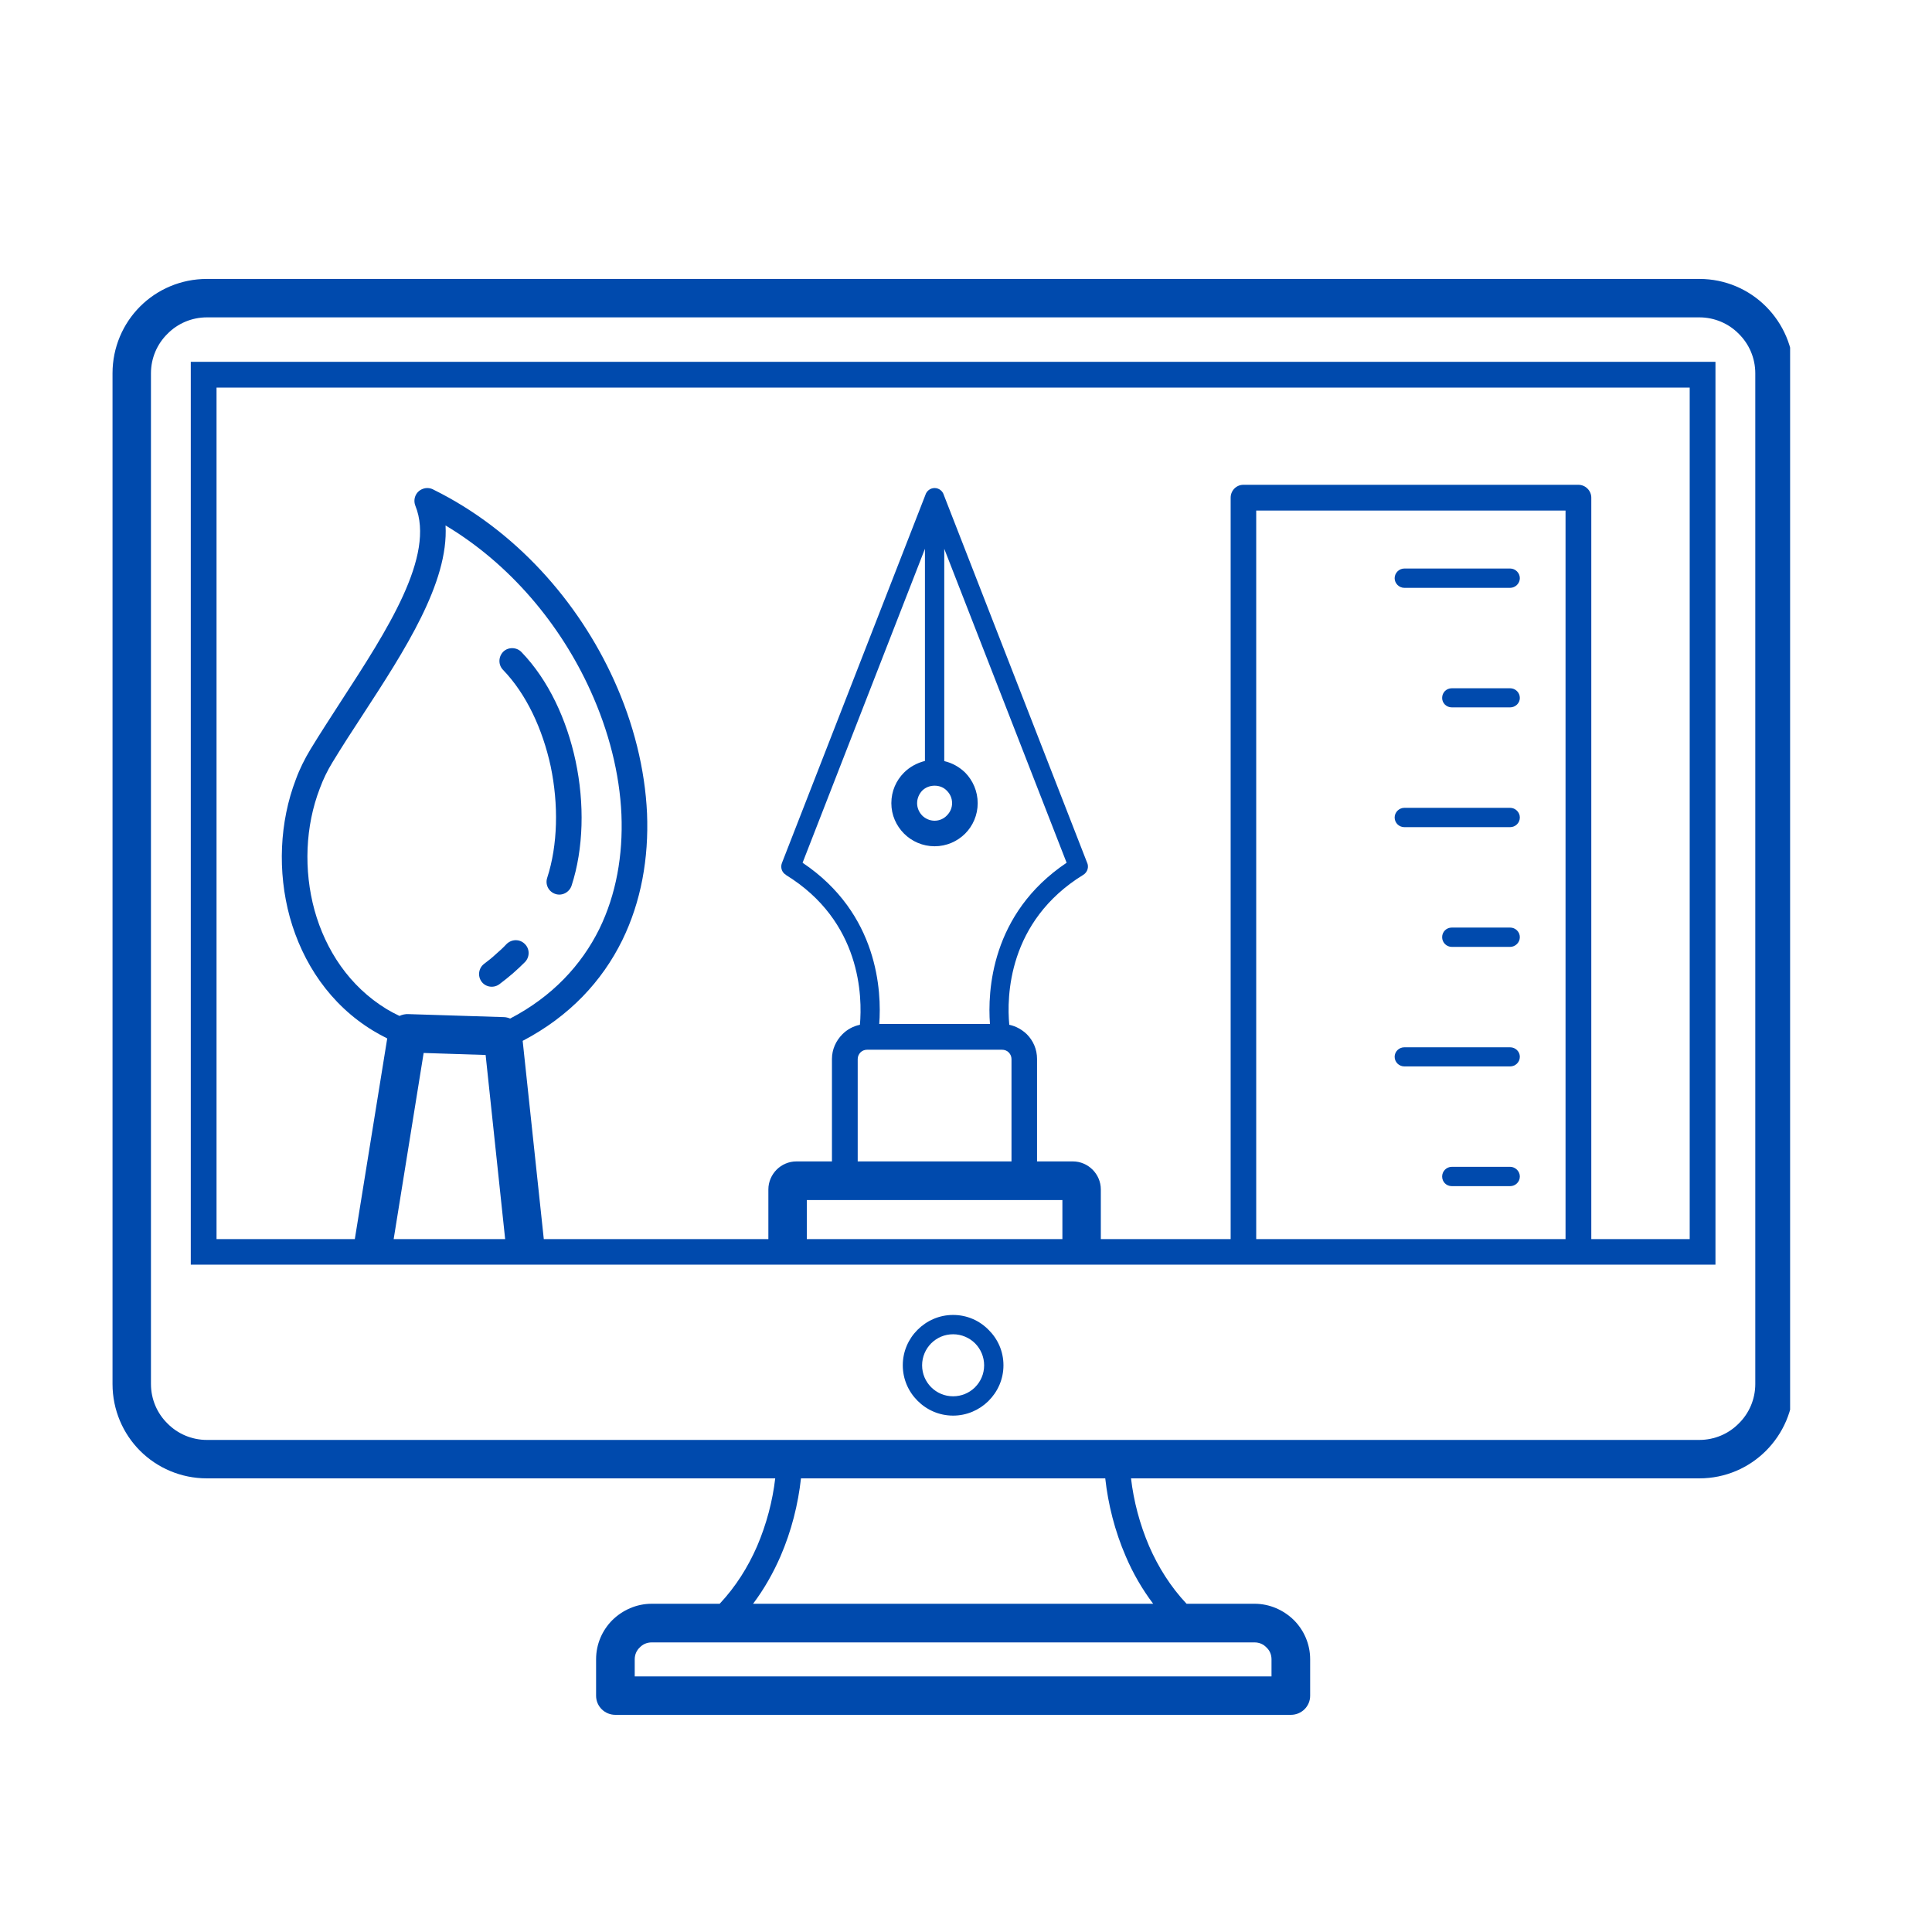 <svg xmlns="http://www.w3.org/2000/svg" xmlns:xlink="http://www.w3.org/1999/xlink" width="50" zoomAndPan="magnify" viewBox="0 0 37.5 37.5" height="50" preserveAspectRatio="xMidYMid meet" version="1.0"><defs><clipPath id="4133d81ce2"><path d="M 2.184 5.398 L 34.746 5.398 L 34.746 33.523 L 2.184 33.523 Z M 2.184 5.398 " clip-rule="nonzero"/></clipPath></defs><g clip-path="url(#4133d81ce2)"><path fill="#004aad" d="M 3.953 7.023 L 33.297 7.023 L 33.297 24.547 L 3.703 24.547 L 3.703 7.023 Z M 9.762 13 C 9.668 12.902 9.672 12.746 9.77 12.648 C 9.867 12.555 10.027 12.559 10.121 12.656 C 10.645 13.199 11 13.965 11.172 14.77 C 11.348 15.598 11.328 16.473 11.094 17.191 C 11.051 17.32 10.91 17.395 10.781 17.352 C 10.648 17.309 10.578 17.168 10.621 17.039 C 10.828 16.402 10.844 15.617 10.688 14.871 C 10.531 14.152 10.219 13.473 9.762 13 Z M 9.832 18.324 C 9.93 18.227 10.086 18.223 10.184 18.32 C 10.285 18.414 10.285 18.574 10.191 18.672 C 10.117 18.746 10.039 18.82 9.953 18.895 C 9.871 18.965 9.785 19.035 9.695 19.102 C 9.586 19.184 9.43 19.164 9.348 19.055 C 9.266 18.945 9.289 18.789 9.398 18.707 C 9.477 18.648 9.555 18.586 9.625 18.52 C 9.699 18.457 9.766 18.395 9.832 18.324 Z M 23.887 24.051 L 23.887 9.66 C 23.887 9.523 23.996 9.41 24.133 9.41 L 30.637 9.41 C 30.773 9.41 30.887 9.523 30.887 9.66 L 30.887 24.051 L 32.797 24.051 L 32.797 7.523 L 4.203 7.523 L 4.203 24.051 L 6.887 24.051 L 7.516 20.156 C 7.422 20.109 7.336 20.062 7.246 20.008 C 6.406 19.5 5.871 18.688 5.625 17.801 C 5.383 16.918 5.426 15.953 5.742 15.129 C 5.816 14.926 5.914 14.73 6.027 14.543 C 6.219 14.227 6.422 13.918 6.625 13.602 C 7.508 12.242 8.457 10.789 8.062 9.816 C 8.012 9.688 8.07 9.543 8.199 9.492 C 8.273 9.461 8.355 9.469 8.422 9.508 C 10 10.289 11.223 11.668 11.918 13.203 C 12.297 14.039 12.52 14.926 12.559 15.789 C 12.594 16.656 12.445 17.5 12.078 18.25 C 11.688 19.043 11.055 19.727 10.145 20.203 L 10.555 24.051 L 14.914 24.051 L 14.914 23.086 C 14.914 22.938 14.977 22.801 15.074 22.703 C 15.172 22.605 15.309 22.543 15.457 22.543 L 16.148 22.543 L 16.148 20.555 C 16.148 20.367 16.227 20.199 16.352 20.074 C 16.441 19.984 16.559 19.918 16.691 19.891 C 16.738 19.355 16.723 17.883 15.25 16.98 L 15.254 16.98 C 15.176 16.934 15.145 16.84 15.176 16.754 L 17.961 9.609 C 17.984 9.531 18.055 9.473 18.141 9.473 C 18.227 9.473 18.297 9.531 18.32 9.609 L 21.098 16.738 C 21.141 16.824 21.109 16.93 21.027 16.98 C 19.559 17.883 19.539 19.355 19.59 19.891 C 19.719 19.918 19.836 19.984 19.93 20.074 C 20.055 20.199 20.129 20.367 20.129 20.555 L 20.129 22.543 L 20.824 22.543 C 20.973 22.543 21.109 22.605 21.207 22.703 C 21.305 22.801 21.367 22.938 21.367 23.086 L 21.367 24.051 Z M 30.387 24.051 L 30.387 9.91 L 24.383 9.91 L 24.383 24.051 Z M 7.641 24.051 L 9.805 24.051 L 9.426 20.477 L 8.223 20.438 Z M 15.66 24.051 L 20.621 24.051 L 20.621 23.293 L 15.66 23.293 Z M 16.648 22.543 L 19.633 22.543 L 19.633 20.555 C 19.633 20.508 19.613 20.461 19.578 20.426 C 19.547 20.395 19.5 20.375 19.449 20.375 L 16.832 20.375 C 16.781 20.375 16.734 20.395 16.703 20.426 C 16.668 20.461 16.648 20.508 16.648 20.555 Z M 19.215 19.875 C 19.168 19.25 19.23 17.734 20.703 16.746 L 18.328 10.652 L 18.328 14.773 C 18.484 14.809 18.621 14.887 18.734 14.996 C 18.883 15.148 18.977 15.359 18.977 15.59 C 18.977 15.82 18.883 16.031 18.734 16.18 C 18.582 16.332 18.371 16.426 18.141 16.426 C 17.91 16.426 17.699 16.332 17.547 16.18 C 17.395 16.027 17.301 15.82 17.301 15.59 C 17.301 15.355 17.395 15.148 17.547 14.996 C 17.656 14.887 17.797 14.809 17.953 14.77 L 17.953 10.652 L 15.578 16.746 C 17.051 17.734 17.113 19.25 17.066 19.875 Z M 18.379 15.348 C 18.32 15.285 18.234 15.25 18.141 15.25 C 18.047 15.25 17.961 15.285 17.898 15.348 C 17.84 15.41 17.801 15.496 17.801 15.59 C 17.801 15.684 17.84 15.766 17.898 15.828 C 17.961 15.891 18.047 15.93 18.141 15.93 C 18.234 15.93 18.32 15.891 18.379 15.828 C 18.441 15.766 18.48 15.684 18.48 15.59 C 18.48 15.492 18.441 15.41 18.379 15.348 Z M 12.648 31.129 L 13.969 31.129 C 14.281 30.797 14.52 30.414 14.695 30.012 C 14.879 29.582 14.996 29.133 15.047 28.695 L 4.016 28.695 C 3.512 28.695 3.051 28.492 2.719 28.16 C 2.387 27.828 2.184 27.367 2.184 26.863 L 2.184 7.246 C 2.184 6.742 2.387 6.281 2.719 5.949 C 3.051 5.617 3.512 5.414 4.016 5.414 L 32.984 5.414 C 33.488 5.414 33.945 5.617 34.277 5.949 C 34.609 6.281 34.816 6.742 34.816 7.246 L 34.816 26.863 C 34.816 27.367 34.609 27.828 34.277 28.16 C 33.945 28.492 33.488 28.695 32.984 28.695 L 21.953 28.695 C 22.004 29.133 22.121 29.582 22.305 30.012 C 22.48 30.414 22.719 30.797 23.031 31.129 L 24.352 31.129 C 24.648 31.129 24.918 31.254 25.113 31.445 C 25.309 31.641 25.43 31.91 25.43 32.207 L 25.43 32.914 C 25.43 33.121 25.262 33.285 25.055 33.285 L 11.945 33.285 C 11.738 33.285 11.57 33.121 11.57 32.914 L 11.57 32.207 C 11.57 31.91 11.691 31.641 11.887 31.445 C 12.082 31.254 12.352 31.129 12.648 31.129 Z M 14.617 31.129 L 22.383 31.129 C 22.168 30.844 21.988 30.531 21.852 30.211 C 21.637 29.715 21.508 29.195 21.453 28.695 L 15.547 28.695 C 15.492 29.195 15.363 29.715 15.148 30.211 C 15.008 30.531 14.832 30.844 14.617 31.129 Z M 24.352 31.879 L 12.648 31.879 C 12.559 31.879 12.477 31.914 12.418 31.977 C 12.355 32.035 12.32 32.117 12.32 32.207 L 12.32 32.539 L 24.68 32.539 L 24.68 32.207 C 24.68 32.117 24.645 32.035 24.582 31.977 C 24.523 31.914 24.441 31.879 24.352 31.879 Z M 18.5 25.523 C 18.77 25.523 19.012 25.633 19.188 25.812 C 19.367 25.988 19.477 26.23 19.477 26.5 C 19.477 26.77 19.367 27.012 19.188 27.191 L 19.18 27.199 C 19.004 27.371 18.762 27.477 18.5 27.477 C 18.23 27.477 17.988 27.367 17.812 27.191 L 17.809 27.188 C 17.633 27.012 17.523 26.77 17.523 26.5 C 17.523 26.23 17.633 25.988 17.809 25.812 C 17.988 25.633 18.23 25.523 18.5 25.523 Z M 18.926 26.074 C 18.816 25.965 18.664 25.898 18.5 25.898 C 18.332 25.898 18.184 25.965 18.074 26.074 C 17.965 26.184 17.898 26.336 17.898 26.5 C 17.898 26.668 17.965 26.816 18.074 26.926 C 18.184 27.035 18.332 27.102 18.5 27.102 C 18.66 27.102 18.809 27.039 18.918 26.934 L 18.926 26.926 C 19.035 26.816 19.102 26.668 19.102 26.5 C 19.102 26.336 19.035 26.184 18.926 26.074 Z M 32.984 6.16 L 4.016 6.16 C 3.719 6.16 3.445 6.281 3.25 6.48 C 3.051 6.676 2.93 6.949 2.93 7.246 L 2.93 26.863 C 2.93 27.16 3.051 27.434 3.25 27.629 C 3.445 27.828 3.719 27.949 4.016 27.949 L 32.984 27.949 C 33.281 27.949 33.555 27.828 33.75 27.629 C 33.949 27.434 34.07 27.16 34.07 26.863 L 34.07 7.246 C 34.07 6.949 33.949 6.676 33.75 6.48 C 33.555 6.281 33.281 6.16 32.984 6.16 Z M 7.754 19.719 C 7.805 19.695 7.867 19.68 7.93 19.684 L 9.773 19.742 C 9.82 19.742 9.863 19.754 9.902 19.77 C 10.719 19.344 11.285 18.734 11.633 18.031 C 11.961 17.359 12.094 16.598 12.062 15.809 C 12.027 15.012 11.816 14.188 11.461 13.406 C 10.879 12.121 9.902 10.949 8.648 10.199 C 8.711 11.309 7.852 12.629 7.043 13.871 C 6.832 14.191 6.629 14.508 6.453 14.797 C 6.355 14.957 6.273 15.125 6.207 15.305 C 5.926 16.035 5.891 16.887 6.105 17.668 C 6.32 18.441 6.781 19.145 7.504 19.586 C 7.582 19.633 7.664 19.676 7.754 19.719 Z M 27.258 11.41 C 27.156 11.41 27.07 11.324 27.07 11.223 C 27.07 11.121 27.156 11.035 27.258 11.035 L 29.312 11.035 C 29.414 11.035 29.5 11.121 29.5 11.223 C 29.5 11.324 29.414 11.41 29.312 11.41 Z M 27.258 16.055 C 27.156 16.055 27.07 15.973 27.07 15.867 C 27.07 15.766 27.156 15.68 27.258 15.68 L 29.312 15.68 C 29.414 15.68 29.5 15.766 29.5 15.867 C 29.5 15.973 29.414 16.055 29.312 16.055 Z M 27.258 20.699 C 27.156 20.699 27.07 20.617 27.07 20.512 C 27.07 20.41 27.156 20.328 27.258 20.328 L 29.312 20.328 C 29.414 20.328 29.5 20.41 29.5 20.512 C 29.5 20.617 29.414 20.699 29.312 20.699 Z M 28.18 13.73 C 28.074 13.73 27.992 13.648 27.992 13.547 C 27.992 13.441 28.074 13.359 28.18 13.359 L 29.312 13.359 C 29.414 13.359 29.5 13.441 29.5 13.547 C 29.5 13.648 29.414 13.73 29.312 13.73 Z M 28.18 18.379 C 28.074 18.379 27.992 18.293 27.992 18.191 C 27.992 18.086 28.074 18.004 28.18 18.004 L 29.312 18.004 C 29.414 18.004 29.5 18.086 29.5 18.191 C 29.5 18.293 29.414 18.379 29.312 18.379 Z M 28.18 23.023 C 28.074 23.023 27.992 22.941 27.992 22.836 C 27.992 22.734 28.074 22.648 28.18 22.648 L 29.312 22.648 C 29.414 22.648 29.5 22.734 29.5 22.836 C 29.5 22.941 29.414 23.023 29.312 23.023 Z M 28.18 23.023 " fill-opacity="1" fill-rule="nonzero"/></g></svg>